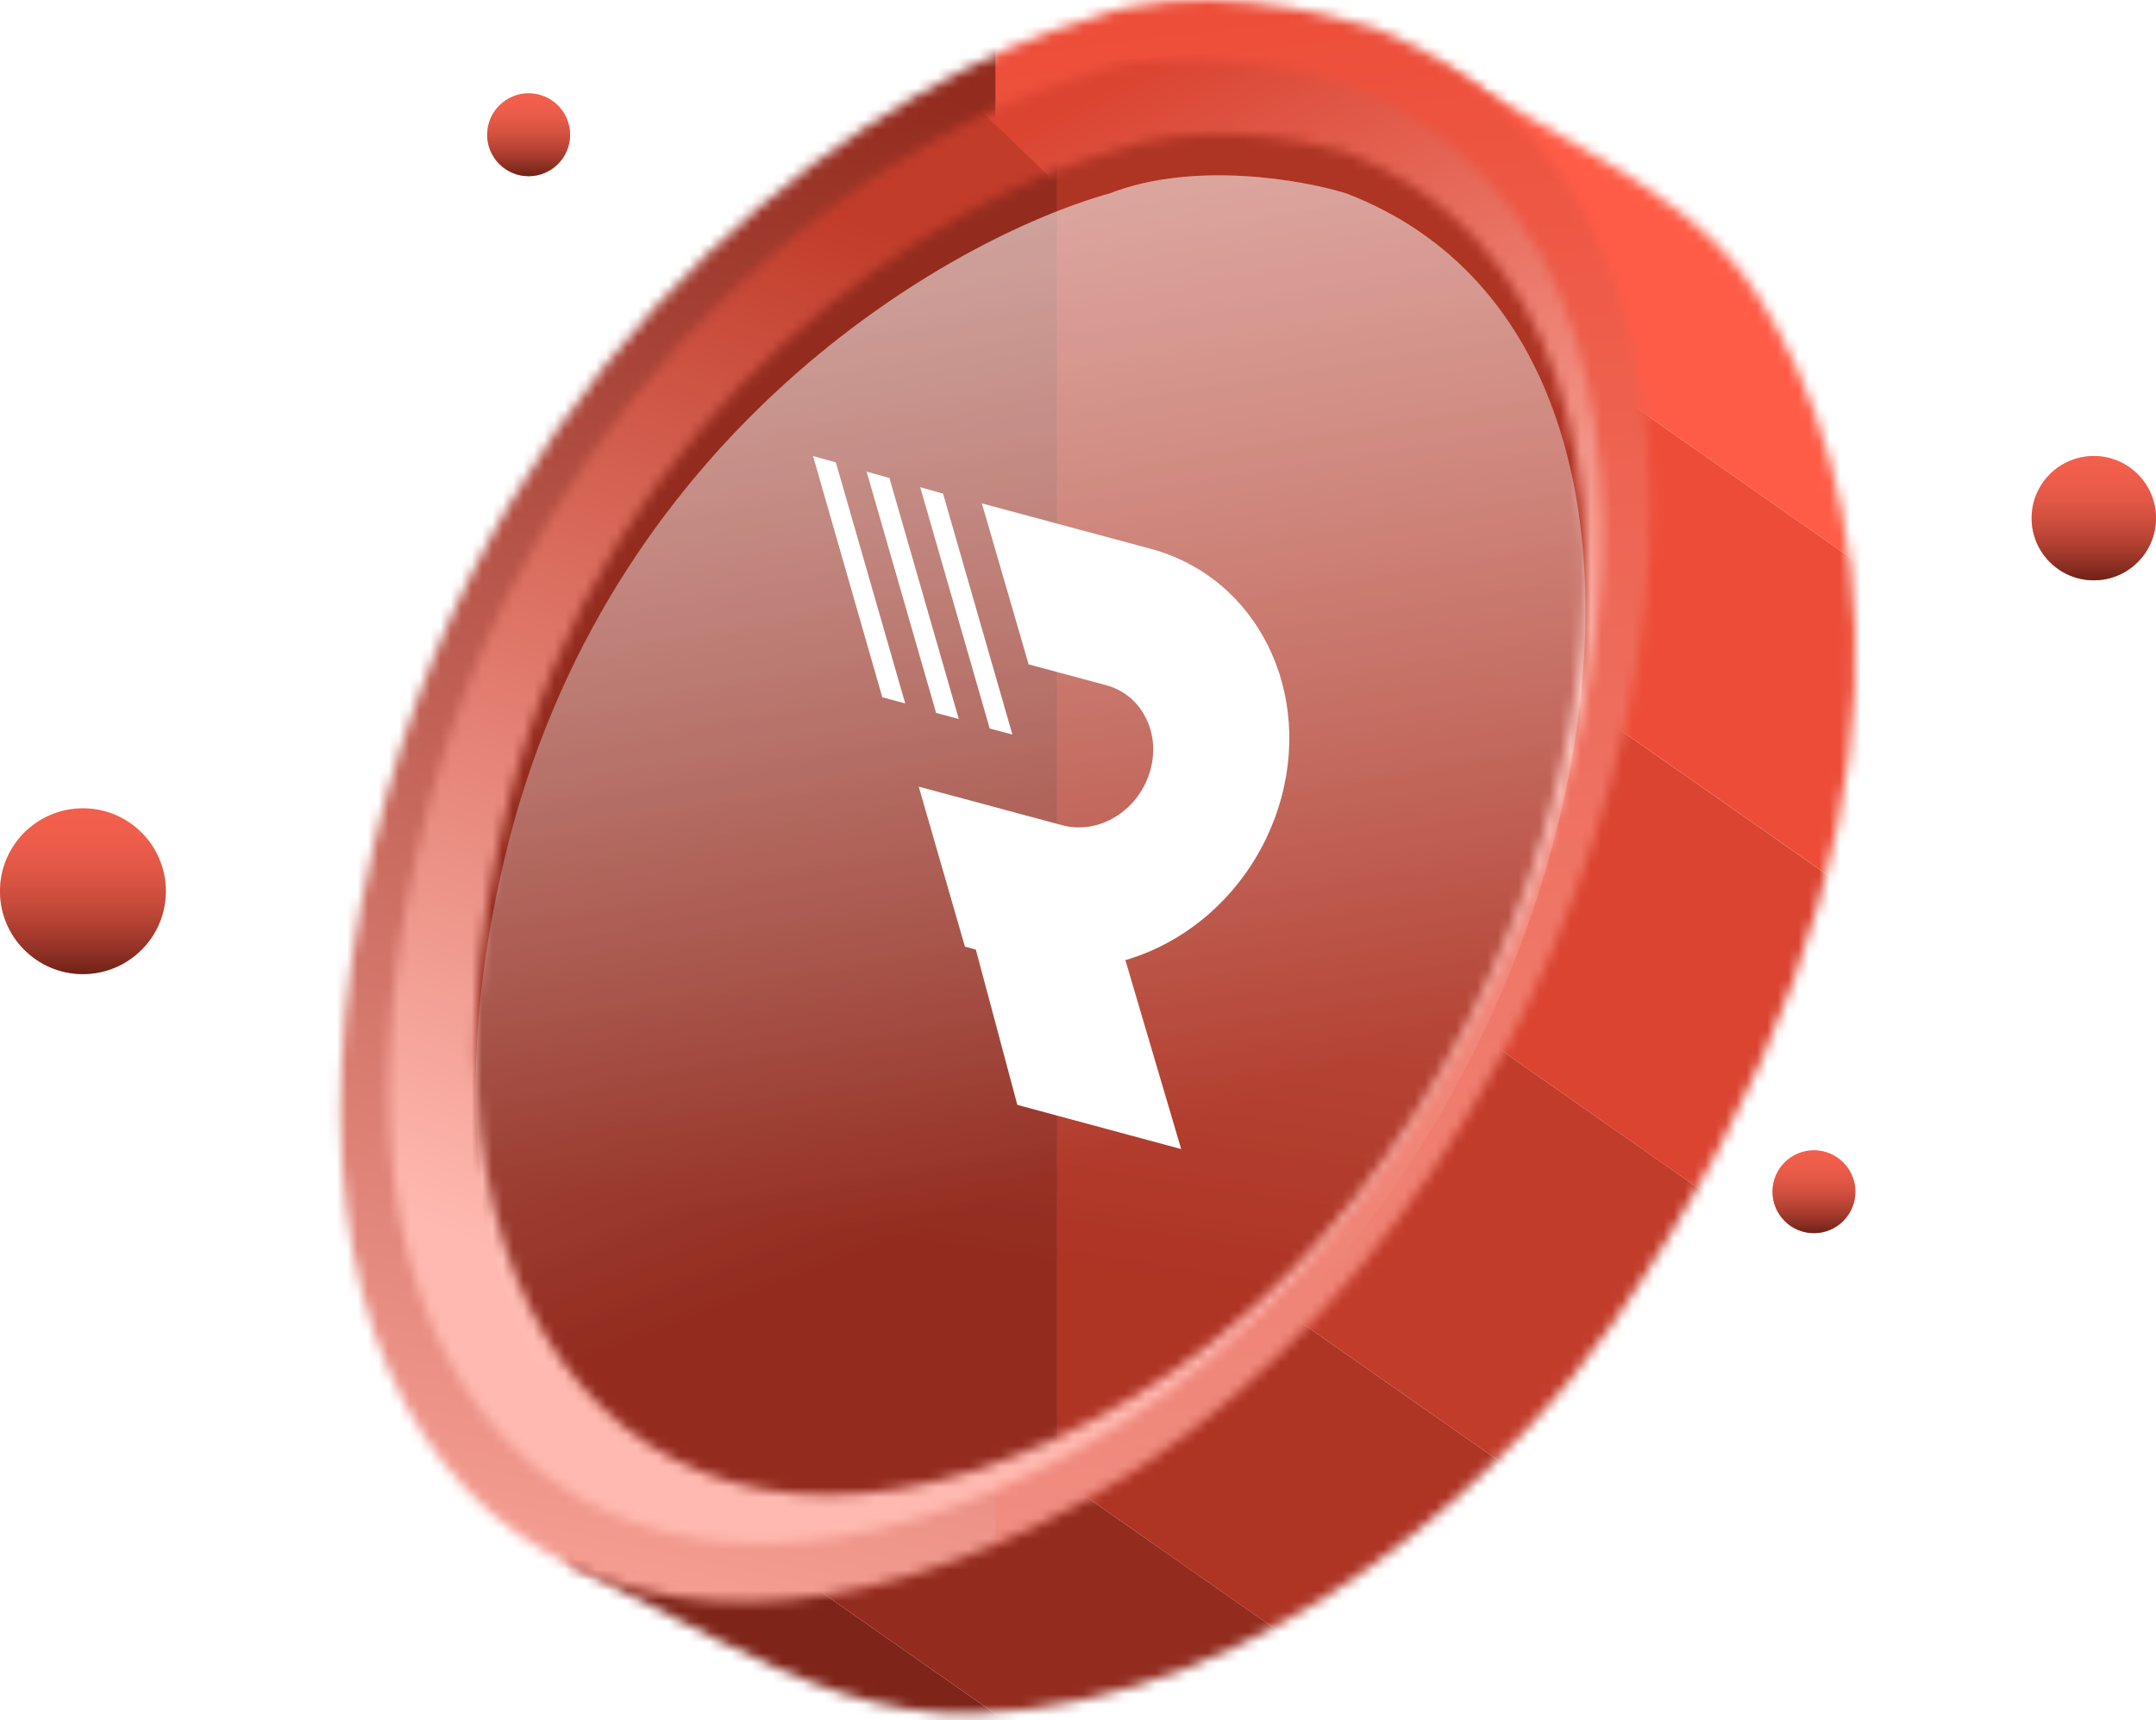 <svg width="208" height="166" viewBox="0 0 208 166" fill="none" xmlns="http://www.w3.org/2000/svg">
<mask id="mask0_4217_65550" style="mask-type:alpha" maskUnits="userSpaceOnUse" x="54" y="6" width="125" height="160">
<path d="M153.174 14.588L138.635 6.206L54.852 108.608V150.922L69.107 158.205C76.872 162.172 85.141 165.626 93.857 165.373C122.809 164.529 146.458 141.075 155.56 127.79C188.243 80.091 180.507 45.57 169.513 28.405C165.607 22.307 159.448 18.204 153.174 14.588Z" fill="#4075DA"/>
</mask>
<g mask="url(#mask0_4217_65550)">
<rect x="226.723" y="44.379" width="13.871" height="98.364" transform="rotate(124.986 226.723 44.379)" fill="#7CB5F0"/>
<rect x="218.766" y="55.744" width="21.5" height="98.364" transform="rotate(124.986 218.766 55.744)" fill="#FF5C47"/>
<rect x="206.441" y="73.359" width="26.355" height="98.364" transform="rotate(124.986 206.441 73.359)" fill="#ED4D38"/>
<rect x="191.326" y="94.952" width="31.904" height="98.364" transform="rotate(124.986 191.326 94.952)" fill="#DA4431"/>
<rect x="173.035" y="121.091" width="32.597" height="98.364" transform="rotate(124.986 173.035 121.091)" fill="#C23C2A"/>
<rect x="154.344" y="147.797" width="25.662" height="98.364" transform="rotate(124.986 154.344 147.797)" fill="#AE3424"/>
<rect x="139.633" y="168.822" width="22.194" height="98.364" transform="rotate(124.986 139.633 168.822)" fill="#932C1F"/>
<rect x="126.906" y="187.005" width="13.178" height="98.364" transform="rotate(124.986 126.906 187.005)" fill="#7E2419"/>
</g>
<mask id="mask1_4217_65550" style="mask-type:alpha" maskUnits="userSpaceOnUse" x="32" y="0" width="128" height="155">
<path d="M36.067 81.542C48.087 30.563 86.838 6.956 105.164 1.805C114.819 -1.967 127.511 1.099 132.54 2.671C181.485 21.483 157.625 115.073 105.164 144.54C57.515 171.305 21.652 142.681 36.067 81.542Z" fill="#6CA5EA"/>
</mask>
<g mask="url(#mask1_4217_65550)">
<path d="M171.634 8.13L156.917 -5.078L90.973 -0.587L85.312 165.309L171.634 159.233V8.13Z" fill="url(#paint0_linear_4217_65550)"/>
<path d="M96.033 -0.587L81.316 -5.078L15.371 -0.587L9.711 165.309L96.033 159.233V-0.587Z" fill="url(#paint1_linear_4217_65550)"/>
</g>
<mask id="mask2_4217_65550" style="mask-type:alpha" maskUnits="userSpaceOnUse" x="37" y="5" width="118" height="144">
<path d="M40.46 81.244C51.6 33.99 87.513 12.109 104.497 7.334C113.444 3.838 125.207 6.68 129.867 8.137C175.227 25.574 153.115 112.324 104.496 139.638C60.337 164.446 27.101 137.914 40.46 81.244Z" fill="url(#paint2_linear_4217_65550)"/>
</mask>
<g mask="url(#mask2_4217_65550)">
<path d="M163.173 16.925L148.504 2.82L82.775 7.616L77.133 184.773L163.173 178.285V16.925Z" fill="url(#paint3_linear_4217_65550)"/>
<path d="M101.11 16.926L86.441 2.821L20.712 7.616L15.07 184.774L101.11 178.286V16.926Z" fill="url(#paint4_linear_4217_65550)"/>
</g>
<mask id="mask3_4217_65550" style="mask-type:alpha" maskUnits="userSpaceOnUse" x="45" y="12" width="108" height="133">
<path d="M48.644 78.987C58.349 37.914 91.617 18.994 107.039 14.669C115.163 11.501 125.657 13.349 129.889 14.669C171.075 30.466 152.738 108.89 109.295 134.843C65.852 160.796 36.514 130.329 48.644 78.987Z" fill="#4075DA"/>
</mask>
<g mask="url(#mask3_4217_65550)">
<path d="M178.972 156.846V-23.414L97.163 -39.494L90.957 160.514L178.972 156.846Z" fill="#AE3424"/>
<path d="M101.96 156.846V-23.414L20.151 -39.494L13.945 160.514L101.96 156.846Z" fill="#932C1F"/>
</g>
<g opacity="0.8" filter="url(#filter0_i_4217_65550)">
<path d="M48.644 78.987C58.349 37.914 91.617 18.994 107.039 14.669C115.163 11.501 125.657 13.349 129.889 14.669C171.075 30.466 152.738 108.89 109.295 134.843C65.852 160.796 36.514 130.329 48.644 78.987Z" fill="url(#paint5_linear_4217_65550)"/>
<path d="M48.644 78.987C58.349 37.914 91.617 18.994 107.039 14.669C115.163 11.501 125.657 13.349 129.889 14.669C171.075 30.466 152.738 108.89 109.295 134.843C65.852 160.796 36.514 130.329 48.644 78.987Z" fill="url(#paint6_linear_4217_65550)"/>
</g>
<path d="M113.953 110.887L98.146 106.623L92.908 87.005L108.231 91.501L113.953 110.887Z" fill="white"/>
<path d="M123.353 77.876C121.62 83.383 117.963 87.811 113.468 90.507C108.974 93.204 103.613 94.186 98.473 92.803L93.091 91.355L88.636 75.913L102.475 79.636C104.21 80.103 106.029 79.776 107.556 78.859C109.084 77.943 110.32 76.438 110.905 74.578C112.083 70.837 110.197 67.062 106.727 66.128L99.236 64.113L94.903 49.188L94.715 48.576L110.97 52.949C121.302 55.704 126.82 66.863 123.353 77.876Z" fill="white"/>
<path d="M97.671 70.89L95.482 70.301L88.777 47.016L90.98 47.635L97.671 70.89Z" fill="white"/>
<path d="M87.331 67.882L85.12 67.287L78.438 44.008L80.64 44.626L87.331 67.882Z" fill="white"/>
<path d="M92.499 69.386L90.31 68.796L83.606 45.512L85.808 46.13L92.499 69.386Z" fill="white"/>
<circle cx="202" cy="50" r="6" fill="#F25F4C"/>
<circle cx="202" cy="50" r="6" fill="url(#paint7_linear_4217_65550)"/>
<circle cx="175" cy="115" r="4" fill="#F25F4C"/>
<circle cx="175" cy="115" r="4" fill="url(#paint8_linear_4217_65550)"/>
<circle cx="8" cy="86" r="8" fill="#F25F4C"/>
<circle cx="8" cy="86" r="8" fill="url(#paint9_linear_4217_65550)"/>
<circle cx="51" cy="13" r="4" fill="#F25F4C"/>
<circle cx="51" cy="13" r="4" fill="url(#paint10_linear_4217_65550)"/>
<defs>
<filter id="filter0_i_4217_65550" x="45.891" y="12.92" width="107.066" height="135.364" filterUnits="userSpaceOnUse" color-interpolation-filters="sRGB">
<feFlood flood-opacity="0" result="BackgroundImageFix"/>
<feBlend mode="normal" in="SourceGraphic" in2="BackgroundImageFix" result="shape"/>
<feColorMatrix in="SourceAlpha" type="matrix" values="0 0 0 0 0 0 0 0 0 0 0 0 0 0 0 0 0 0 127 0" result="hardAlpha"/>
<feOffset dy="4"/>
<feGaussianBlur stdDeviation="2"/>
<feComposite in2="hardAlpha" operator="arithmetic" k2="-1" k3="1"/>
<feColorMatrix type="matrix" values="0 0 0 0 1 0 0 0 0 1 0 0 0 0 1 0 0 0 0.25 0"/>
<feBlend mode="normal" in2="shape" result="effect1_innerShadow_4217_65550"/>
</filter>
<linearGradient id="paint0_linear_4217_65550" x1="109.009" y1="0.564" x2="128.473" y2="165.309" gradientUnits="userSpaceOnUse">
<stop stop-color="#ED4D38"/>
<stop offset="1" stop-color="#F0968B"/>
</linearGradient>
<linearGradient id="paint1_linear_4217_65550" x1="87.006" y1="8.18" x2="52.872" y2="165.309" gradientUnits="userSpaceOnUse">
<stop stop-color="#932C1F"/>
<stop offset="1" stop-color="#FFA89D"/>
</linearGradient>
<linearGradient id="paint2_linear_4217_65550" x1="46.948" y1="41.186" x2="115.78" y2="141.613" gradientUnits="userSpaceOnUse">
<stop stop-color="#2354B0"/>
<stop offset="1" stop-color="#9DC9FB"/>
</linearGradient>
<linearGradient id="paint3_linear_4217_65550" x1="116.909" y1="2.82" x2="151.042" y2="71.934" gradientUnits="userSpaceOnUse">
<stop stop-color="#DA4431"/>
<stop offset="1" stop-color="#FFB9B0"/>
</linearGradient>
<linearGradient id="paint4_linear_4217_65550" x1="88.134" y1="9.873" x2="37.356" y2="143.306" gradientUnits="userSpaceOnUse">
<stop offset="0.089" stop-color="#C23C2A"/>
<stop offset="0.826" stop-color="#FFB9B0"/>
</linearGradient>
<linearGradient id="paint5_linear_4217_65550" x1="106.192" y1="-12.694" x2="86.445" y2="115.66" gradientUnits="userSpaceOnUse">
<stop stop-color="white" stop-opacity="0.5"/>
<stop offset="1" stop-color="white" stop-opacity="0"/>
</linearGradient>
<linearGradient id="paint6_linear_4217_65550" x1="54.85" y1="34.698" x2="86.445" y2="115.66" gradientUnits="userSpaceOnUse">
<stop stop-color="white" stop-opacity="0.5"/>
<stop offset="1" stop-color="white" stop-opacity="0"/>
</linearGradient>
<linearGradient id="paint7_linear_4217_65550" x1="202" y1="44" x2="202" y2="56" gradientUnits="userSpaceOnUse">
<stop stop-color="#F25F4C" stop-opacity="0"/>
<stop offset="1" stop-color="#6F2117"/>
</linearGradient>
<linearGradient id="paint8_linear_4217_65550" x1="175" y1="111" x2="175" y2="119" gradientUnits="userSpaceOnUse">
<stop stop-color="#F25F4C" stop-opacity="0"/>
<stop offset="1" stop-color="#6F2117"/>
</linearGradient>
<linearGradient id="paint9_linear_4217_65550" x1="8" y1="78" x2="8" y2="94" gradientUnits="userSpaceOnUse">
<stop stop-color="#F25F4C" stop-opacity="0"/>
<stop offset="1" stop-color="#6F2117"/>
</linearGradient>
<linearGradient id="paint10_linear_4217_65550" x1="51" y1="9" x2="51" y2="17" gradientUnits="userSpaceOnUse">
<stop stop-color="#F25F4C" stop-opacity="0"/>
<stop offset="1" stop-color="#6F2117"/>
</linearGradient>
</defs>
</svg>
